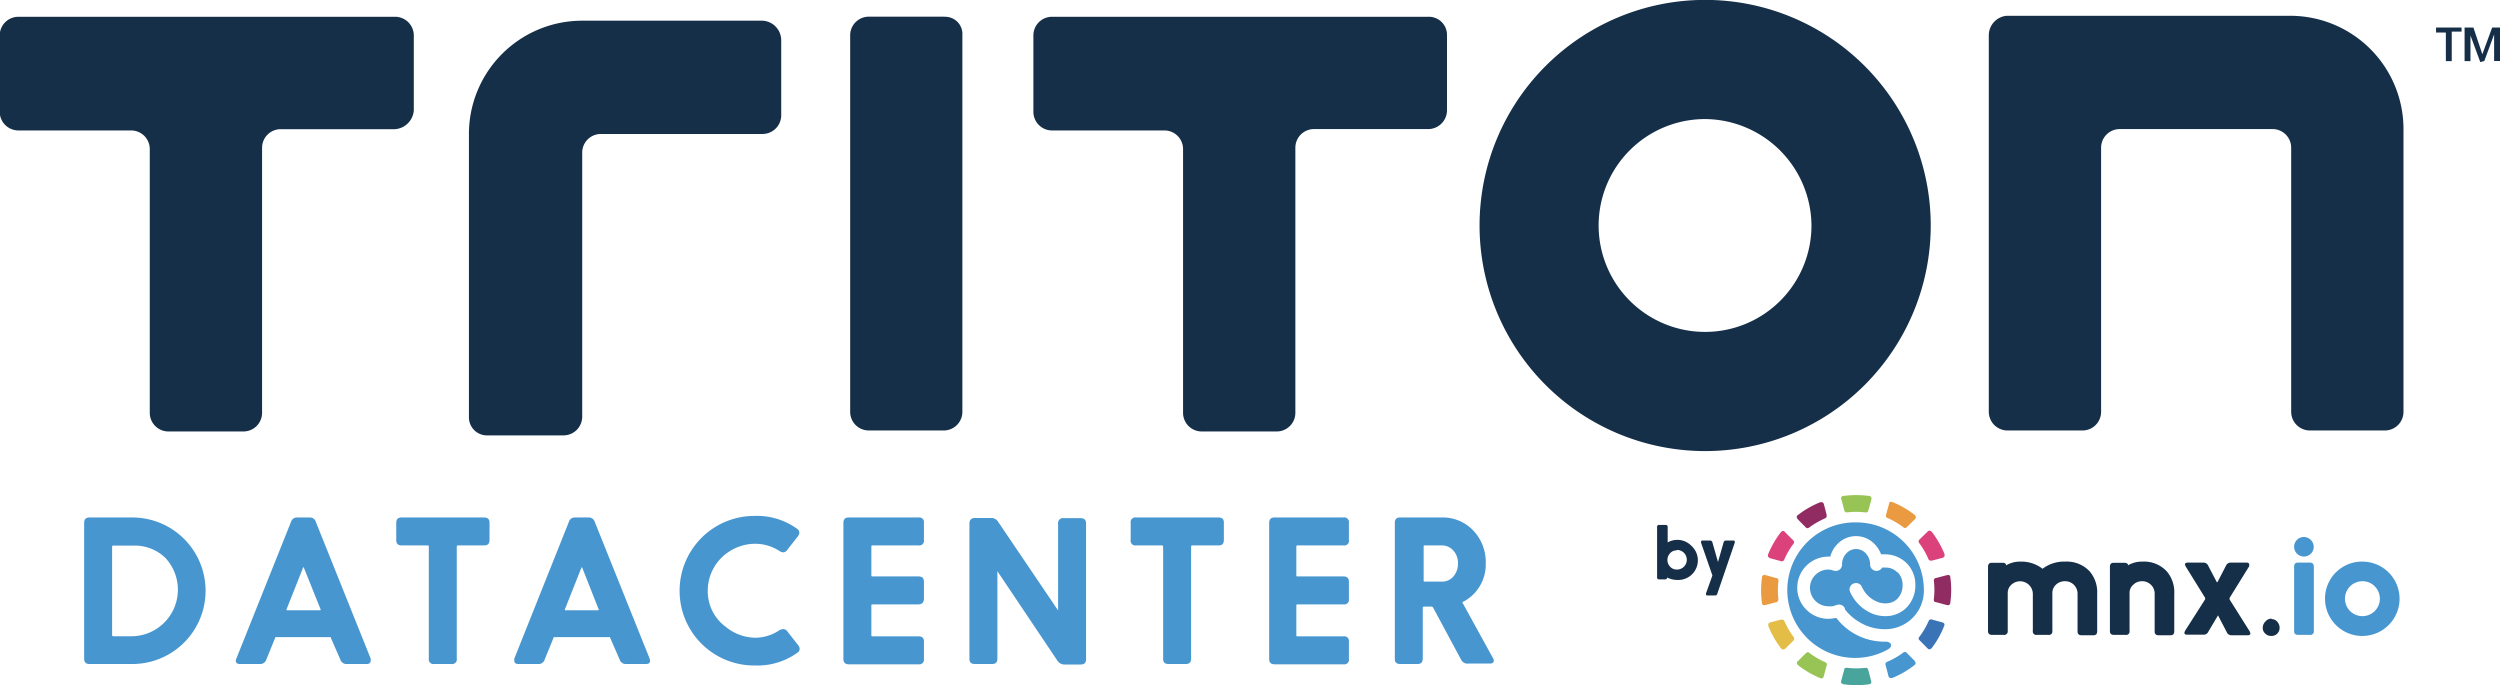 <svg id="Layer_1" data-name="Layer 1" xmlns="http://www.w3.org/2000/svg" viewBox="0 0 254.89 69.85"><defs><style>.cls-1{fill:#162f48;}.cls-2,.cls-8{fill:#4796d0;}.cls-3{fill:#98c455;}.cls-10,.cls-3,.cls-4,.cls-5,.cls-6,.cls-7,.cls-8,.cls-9{fill-rule:evenodd;}.cls-4{fill:#ea9a40;}.cls-5{fill:#db427b;}.cls-6{fill:#912c62;}.cls-7{fill:#3a74b6;}.cls-9{fill:#49a49c;}.cls-10{fill:#e4bd46;}</style></defs><path class="cls-1" d="M226.28,89.6a3.59,3.59,0,0,1,2.29-.73,3.2,3.2,0,0,1,2.52,1,3.28,3.28,0,0,1,.76,2.29v3.81c0,.28-.13.42-.42.41h-1.16c-.29,0-.43-.13-.42-.41V92.15a1.3,1.3,0,0,0-.37-.91,1.25,1.25,0,0,0-.92-.37,1.29,1.29,0,0,0-.94.38,1.13,1.13,0,0,0-.34.81v3.87a.35.35,0,0,1-.41.41H225.7a.35.35,0,0,1-.41-.41V92.15a1.3,1.3,0,0,0-2.17-.94,1.12,1.12,0,0,0-.39.85v3.87a.36.36,0,0,1-.42.41h-1.16c-.29,0-.44-.13-.43-.41V89.4c0-.29.14-.42.43-.41h1.09c.2,0,.31.08.32.26a2.82,2.82,0,0,1,1.47-.38A3.51,3.51,0,0,1,226.28,89.6Zm8.69-.34a2.84,2.84,0,0,1,1.5-.39,3.15,3.15,0,0,1,2.48,1,3.28,3.28,0,0,1,.76,2.29v3.81c0,.28-.13.42-.42.41h-1.16c-.29,0-.43-.13-.42-.41V92.15a1.23,1.23,0,0,0-.37-.91,1.25,1.25,0,0,0-.91-.37,1.21,1.21,0,0,0-.88.34,1.09,1.09,0,0,0-.4.85v3.87a.35.35,0,0,1-.41.41h-1.17c-.29,0-.43-.13-.42-.41V89.4c0-.29.13-.42.42-.41h1.06C234.85,89,235,89.07,235,89.26Zm10.38,3.47L247.41,96l.06.17q0,.21-.27.21h-1.62a.52.52,0,0,1-.52-.32l-.89-1.71,0,0,0,0L243.19,96a.52.52,0,0,1-.52.32H241c-.17,0-.26-.07-.26-.21l.06-.17,2.06-3.23,0-.07,0-.07-2-3.23-.06-.16c0-.14.09-.21.28-.21h1.57a.52.52,0,0,1,.52.32l.88,1.68,0,0,.06,0,.87-1.68a.53.53,0,0,1,.53-.32h1.57c.18,0,.27.07.27.22l0,.15-2,3.23,0,.07Zm4.27,2a.76.76,0,0,1,.65.35.88.88,0,0,1,.18.54.82.82,0,0,1-.84.83.83.83,0,0,1-.64-.26.75.75,0,0,1-.24-.57.89.89,0,0,1,.27-.64A.84.84,0,0,1,249.62,94.68Z" transform="translate(-18.03 -31.61)"/><path class="cls-2" d="M251.93,95.93V89.39c0-.29.13-.43.43-.42h1.16q.42,0,.42.42v6.54a.36.36,0,0,1-.42.41h-1.16C252.06,96.35,251.92,96.21,251.93,95.93Zm1-9.57a1,1,0,0,1,.7.3,1,1,0,0,1,.3.71,1,1,0,1,1-1.72-.71A1,1,0,0,1,253,86.36Zm6,2.51a3.79,3.79,0,0,1,3.75,3.78,3.8,3.8,0,1,1-7.6,0A3.77,3.77,0,0,1,259,88.87Zm-.05,2a1.78,1.78,0,1,0,1.27.52A1.71,1.71,0,0,0,258.9,90.87Z" transform="translate(-18.03 -31.61)"/><path class="cls-3" d="M206,82.17a10,10,0,0,1,2.56,0c.21,0,.32.16.27.36-.1.37-.2.74-.31,1.11-.05.19-.13.24-.34.21a8,8,0,0,0-1.83,0,.26.26,0,0,1-.29-.22c-.09-.37-.19-.74-.29-1.11C205.7,82.32,205.75,82.2,206,82.17Z" transform="translate(-18.03 -31.61)"/><path class="cls-4" d="M211,82.81a9.38,9.38,0,0,1,2.22,1.28c.16.15.2.3.06.44l-.82.81c-.14.14-.24.14-.41,0a8,8,0,0,0-1.58-.92.25.25,0,0,1-.14-.34l.3-1.1C210.64,82.79,210.74,82.72,211,82.81Z" transform="translate(-18.03 -31.61)"/><path class="cls-5" d="M215,85.85a9.8,9.8,0,0,1,1.27,2.21c.07.22,0,.36-.17.42l-1.11.29c-.19,0-.28,0-.36-.19a7.8,7.8,0,0,0-.91-1.58.27.27,0,0,1,0-.37l.82-.8C214.68,85.68,214.81,85.67,215,85.85Z" transform="translate(-18.03 -31.61)"/><path class="cls-6" d="M216.88,90.47a9.54,9.54,0,0,1,0,2.56c0,.22-.16.33-.36.27l-1.11-.3c-.18,0-.24-.14-.21-.34a8,8,0,0,0,0-1.83.25.25,0,0,1,.22-.29l1.11-.29C216.74,90.2,216.85,90.25,216.88,90.47Z" transform="translate(-18.03 -31.61)"/><path class="cls-7" d="M216.24,95.45A9.12,9.12,0,0,1,215,97.66c-.15.17-.3.21-.44.06l-.81-.82c-.14-.13-.14-.23,0-.4a8,8,0,0,0,.92-1.58.25.25,0,0,1,.34-.14l1.1.3C216.26,95.14,216.33,95.24,216.24,95.45Z" transform="translate(-18.03 -31.61)"/><path class="cls-8" d="M213.2,99.44a9.63,9.63,0,0,1-2.21,1.28c-.22.06-.36,0-.42-.17-.09-.38-.19-.75-.29-1.12-.05-.18,0-.27.19-.36a7.67,7.67,0,0,0,1.59-.91.25.25,0,0,1,.36,0l.8.81C213.37,99.18,213.38,99.3,213.2,99.44Z" transform="translate(-18.03 -31.61)"/><path class="cls-9" d="M208.58,101.38a9.53,9.53,0,0,1-2.56,0c-.22-.05-.33-.15-.27-.35l.3-1.11c0-.19.14-.24.34-.22a8,8,0,0,0,1.83,0,.25.25,0,0,1,.29.22c.1.37.2.74.29,1.11C208.86,101.23,208.8,101.35,208.58,101.38Z" transform="translate(-18.03 -31.61)"/><path class="cls-3" d="M203.6,100.74a9.46,9.46,0,0,1-2.21-1.28c-.17-.15-.21-.3-.06-.44l.82-.81a.25.25,0,0,1,.4,0,8.26,8.26,0,0,0,1.58.92.24.24,0,0,1,.14.33l-.3,1.11C203.92,100.75,203.81,100.83,203.6,100.74Z" transform="translate(-18.03 -31.61)"/><path class="cls-10" d="M199.61,97.7a9.3,9.3,0,0,1-1.27-2.22c-.07-.21,0-.36.17-.41l1.11-.29c.19,0,.27,0,.36.19a8.08,8.08,0,0,0,.91,1.58.25.25,0,0,1,0,.36l-.81.81C199.88,97.87,199.75,97.88,199.61,97.7Z" transform="translate(-18.03 -31.61)"/><path class="cls-4" d="M197.67,93.07a9.46,9.46,0,0,1,0-2.55c0-.22.15-.33.35-.28l1.11.31c.19,0,.24.13.22.34a8,8,0,0,0,0,1.83c0,.17-.09.25-.23.29L198,93.3C197.82,93.35,197.7,93.3,197.67,93.07Z" transform="translate(-18.03 -31.61)"/><path class="cls-5" d="M198.31,88.1a9.73,9.73,0,0,1,1.28-2.22c.16-.16.3-.2.45,0l.81.81c.13.14.14.24,0,.41a7.47,7.47,0,0,0-.91,1.58.26.26,0,0,1-.34.14l-1.11-.3C198.3,88.41,198.22,88.31,198.31,88.1Z" transform="translate(-18.03 -31.61)"/><path class="cls-6" d="M201.35,84.11a9.69,9.69,0,0,1,2.22-1.28c.21-.06.36,0,.41.17.1.37.2.74.29,1.12,0,.18,0,.27-.19.35a8.62,8.62,0,0,0-1.58.91.24.24,0,0,1-.36,0l-.81-.82C201.18,84.37,201.17,84.24,201.35,84.11Z" transform="translate(-18.03 -31.61)"/><path class="cls-8" d="M207.28,84.87a6.91,6.91,0,1,0,3.15,13c.71-.37.4-.85-.17-.84a6.17,6.17,0,0,1-5-2.41l-.11,0a3.36,3.36,0,0,1-.71.08,3.13,3.13,0,0,1-2.24-.93h0a3.12,3.12,0,0,1-.93-2.24,3.17,3.17,0,0,1,3.17-3.17h.2a2.81,2.81,0,0,1,.68-1.23,2.62,2.62,0,0,1,3.88,0,3,3,0,0,1,.62,1,3.13,3.13,0,0,1,.43,0,3.09,3.09,0,0,1,2.17.9h0a3.05,3.05,0,0,1,.89,2.16,3.21,3.21,0,0,1-.94,2.41,3,3,0,0,1-1.53.78,3.59,3.59,0,0,1-1.74-.14,4.25,4.25,0,0,1-2.43-2.26.63.63,0,0,1,.31-.86.65.65,0,0,1,.87.3,2.93,2.93,0,0,0,1.67,1.58,2.17,2.17,0,0,0,1.09.1,1.68,1.68,0,0,0,.86-.43,2,2,0,0,0,.54-1.48,1.79,1.79,0,0,0-.51-1.24l-.05,0a1.59,1.59,0,0,0-1.2-.47,1.69,1.69,0,0,0-.33,0h0a.65.65,0,0,1-1.22-.31,1.66,1.66,0,0,0-.43-1.13,1.35,1.35,0,0,0-1-.45,1.32,1.32,0,0,0-1,.45,1.59,1.59,0,0,0-.43,1.07v.09a.65.65,0,0,1-.66.62c-.22,0-.4-.14-.74-.14a1.86,1.86,0,0,0-1.29.52,1.81,1.81,0,0,0-.58,1.35,1.85,1.85,0,0,0,.55,1.32h0a1.83,1.83,0,0,0,1.32.55,1.86,1.86,0,0,0,.42,0,2,2,0,0,0,.35-.11l.05,0a.65.65,0,0,1,.86.31l0,.1A5,5,0,0,0,207.55,95a4.92,4.92,0,0,0,2.7.76,3.93,3.93,0,0,0,3.93-4A6.9,6.9,0,0,0,207.28,84.87Z" transform="translate(-18.03 -31.61)"/><path class="cls-1" d="M188,90.49h0c0,.14-.08.2-.23.19h-.57a.19.19,0,0,1-.22-.22V85.35a.19.19,0,0,1,.22-.22h.63a.2.2,0,0,1,.23.22v1.56a2,2,0,0,1,2.42.35,2,2,0,0,1-1.44,3.48A2.37,2.37,0,0,1,188,90.49Zm1-2.77a.9.9,0,0,0-.68.28,1,1,0,0,0,0,1.4.9.9,0,0,0,.69.28,1,1,0,1,0,0-2Z" transform="translate(-18.03 -31.61)"/><path class="cls-1" d="M192.62,90.28l-1.16-3.34a.31.31,0,0,1,0-.08c0-.1.06-.14.18-.14h.73a.24.24,0,0,1,.25.19l.57,2s0,0,0,0,0,0,0,0l.57-2a.24.24,0,0,1,.25-.19h.71c.12,0,.18,0,.18.14a.25.25,0,0,1,0,.08l-1.78,5.2a.22.22,0,0,1-.25.18h-.72c-.12,0-.18,0-.18-.13a.51.51,0,0,1,0-.09Z" transform="translate(-18.03 -31.61)"/><path class="cls-1" d="M97.68,35.73v7.63a1.91,1.91,0,0,1-1.91,1.91H79.3a1.9,1.9,0,0,0-1.91,1.91V74.09A1.91,1.91,0,0,1,75.48,76H67.75a1.84,1.84,0,0,1-1.91-1.91V45.27A11.55,11.55,0,0,1,77.39,33.72H95.77a2,2,0,0,1,1.91,2m16.67-2.41h-7.74a1.9,1.9,0,0,0-1.9,1.91V73.59a1.9,1.9,0,0,0,1.9,1.91h7.64a1.9,1.9,0,0,0,1.9-1.91V35.23a1.76,1.76,0,0,0-1.8-1.91m49.31,0H125.29a1.9,1.9,0,0,0-1.9,1.91V43a1.9,1.9,0,0,0,1.9,1.91h11.45a1.9,1.9,0,0,1,1.91,1.91V73.69a1.9,1.9,0,0,0,1.91,1.91h7.63a1.9,1.9,0,0,0,1.91-1.91v-27A1.9,1.9,0,0,1,152,44.77h11.65a1.92,1.92,0,0,0,1.91-1.91V35.23a1.85,1.85,0,0,0-1.91-1.91m-105.35,0H19.94A1.91,1.91,0,0,0,18,35.23V43a1.91,1.91,0,0,0,1.91,1.91H31.39a1.9,1.9,0,0,1,1.91,1.91V73.69a1.9,1.9,0,0,0,1.91,1.91h7.63a1.9,1.9,0,0,0,1.91-1.91v-27a1.9,1.9,0,0,1,1.91-1.91H58.31a2.07,2.07,0,0,0,1.91-1.91V35.23a1.91,1.91,0,0,0-1.91-1.91M220.8,35.23V73.59a1.91,1.91,0,0,0,1.91,1.91h7.63a1.9,1.9,0,0,0,1.91-1.91V46.68a1.9,1.9,0,0,1,1.91-1.91h15.57a1.9,1.9,0,0,1,1.9,1.91V73.59a1.91,1.91,0,0,0,1.91,1.91h7.63a1.9,1.9,0,0,0,1.91-1.91V44.77a11.55,11.55,0,0,0-11.55-11.55H222.61a2,2,0,0,0-1.81,2m-28.92,8.53a10.85,10.85,0,1,0,10.84,10.85,10.93,10.93,0,0,0-10.84-10.85m0-12.15a23,23,0,1,1-23,23,23,23,0,0,1,23-23M268,34.83h1v-.41H266.4v.51h1v2.91h.6Zm3.32,3,1-2.71v2.71h.6V34.42h-.8l-1,2.72-.91-2.72h-.9v3.42h.6V35.23l1,2.71Z" transform="translate(-18.03 -31.61)"/><path class="cls-2" d="M26.61,98.75V84.93c0-.38.18-.57.57-.56h4.34a7.47,7.47,0,1,1,0,14.94H27.18C26.79,99.32,26.6,99.13,26.61,98.75Zm2.85-11.4v9a.12.12,0,0,0,.13.13h1.93a4.75,4.75,0,0,0,3.36-8,4.46,4.46,0,0,0-3.25-1.24h-2A.12.12,0,0,0,29.46,87.35Z" transform="translate(-18.03 -31.61)"/><path class="cls-2" d="M46.11,96.58l-.93,2.28a.65.65,0,0,1-.68.45h-2c-.28,0-.43-.11-.43-.33a.65.65,0,0,1,.06-.23L47.7,84.82a.63.63,0,0,1,.66-.45h1.21a.62.62,0,0,1,.66.45l5.59,13.93a.53.53,0,0,1,0,.23q0,.33-.42.33h-2a.65.65,0,0,1-.67-.45l-1-2.29a.09.09,0,0,0-.09,0H46.2A.1.1,0,0,0,46.11,96.58Zm2.83-7.12-1.71,4.31a.08.08,0,0,0,0,0s0,.06.08.06h3.33q.09,0,.09-.06a.1.1,0,0,0,0,0L49,89.46s0,0,0,0S48.94,89.44,48.94,89.46Z" transform="translate(-18.03 -31.61)"/><path class="cls-2" d="M64.6,87.35v11.4a.48.48,0,0,1-.56.56H62.31a.48.48,0,0,1-.56-.56V87.35c0-.09,0-.13-.13-.13H59c-.39,0-.58-.18-.57-.56V84.93c0-.38.18-.57.57-.56h8.37c.39,0,.58.18.57.56v1.73c0,.38-.18.57-.57.56H64.73C64.64,87.22,64.6,87.26,64.6,87.35Z" transform="translate(-18.03 -31.61)"/><path class="cls-2" d="M74.49,96.58l-.93,2.28a.64.64,0,0,1-.67.45h-2q-.42,0-.42-.33a.6.6,0,0,1,0-.23l5.56-13.93a.62.62,0,0,1,.66-.45H78a.64.64,0,0,1,.67.45l5.59,13.93a.74.74,0,0,1,.05.23c0,.22-.15.33-.43.33h-2a.65.65,0,0,1-.67-.45l-1-2.29a.09.09,0,0,0-.09,0H74.58A.1.1,0,0,0,74.49,96.58Zm2.83-7.12-1.71,4.31a.08.08,0,0,0,0,0s0,.06.08.06H79s.08,0,.08-.06a.1.1,0,0,0,0,0l-1.7-4.31s0,0,0,0S77.33,89.44,77.32,89.46Z" transform="translate(-18.03 -31.61)"/><path class="cls-2" d="M98.32,96l1.08,1.38a.67.67,0,0,1,.16.37.45.45,0,0,1-.19.38A7,7,0,0,1,95,99.46a7.6,7.6,0,0,1-7.68-7.62A7.63,7.63,0,0,1,95,84.21a7,7,0,0,1,4.28,1.3.51.51,0,0,1,.25.43.67.67,0,0,1-.16.36l-1.07,1.37a.55.55,0,0,1-.42.26,1.06,1.06,0,0,1-.46-.19A4.52,4.52,0,0,0,95,87.05a4.88,4.88,0,0,0-2.54.74,4.75,4.75,0,0,0-2.27,4A4.49,4.49,0,0,0,92,95.5a4.85,4.85,0,0,0,3,1.13,4.42,4.42,0,0,0,2.38-.69,1.06,1.06,0,0,1,.46-.19A.55.55,0,0,1,98.32,96Z" transform="translate(-18.03 -31.61)"/><path class="cls-2" d="M111.64,93.23H107c-.09,0-.13,0-.13.13v3c0,.09,0,.13.13.13h4.67c.39,0,.57.17.56.56v1.73a.48.48,0,0,1-.56.56h-7.08c-.39,0-.58-.18-.57-.56V84.93c0-.38.18-.57.57-.56h7.08a.48.48,0,0,1,.56.56v1.73a.48.48,0,0,1-.56.56H107c-.09,0-.13,0-.13.13v2.91c0,.08,0,.12.13.12h4.67c.39,0,.57.18.56.58v1.71C112.21,93.06,112,93.24,111.64,93.23Z" transform="translate(-18.03 -31.61)"/><path class="cls-2" d="M119.72,89.85v8.9c0,.38-.18.57-.57.56h-1.72c-.39,0-.58-.18-.56-.56V85c0-.37.17-.57.56-.58h1.63a.81.81,0,0,1,.76.43l6.09,9V85a.5.5,0,0,1,.58-.56h1.7c.39,0,.58.18.57.56v13.8c0,.38-.18.57-.57.56h-1.57a.87.87,0,0,1-.8-.42Z" transform="translate(-18.03 -31.61)"/><path class="cls-2" d="M139.47,87.35v11.4c0,.38-.18.57-.57.56h-1.72c-.39,0-.58-.18-.56-.56V87.35a.12.12,0,0,0-.13-.13h-2.62a.48.48,0,0,1-.56-.56V84.93a.48.48,0,0,1,.56-.56h8.38c.39,0,.58.18.56.56v1.73c0,.38-.17.57-.56.56h-2.66C139.51,87.22,139.47,87.26,139.47,87.35Z" transform="translate(-18.03 -31.61)"/><path class="cls-2" d="M155,93.23h-4.67c-.09,0-.13,0-.13.13v3c0,.09,0,.13.13.13H155a.48.48,0,0,1,.56.56v1.73a.48.48,0,0,1-.56.56H148c-.39,0-.58-.18-.57-.56V84.93c0-.38.18-.57.57-.56H155a.48.48,0,0,1,.56.56v1.73a.48.48,0,0,1-.56.56h-4.67c-.09,0-.13,0-.13.13v2.91c0,.08,0,.12.13.12H155c.38,0,.57.18.56.58v1.71A.48.48,0,0,1,155,93.23Z" transform="translate(-18.03 -31.61)"/><path class="cls-2" d="M167,98.87l-2.85-5.3a.21.21,0,0,0-.19-.11h-.75a.11.11,0,0,0-.12.12v5.17c0,.38-.18.57-.57.56h-1.72c-.39,0-.58-.18-.56-.56V84.93c0-.38.17-.57.56-.56H165a4.28,4.28,0,0,1,3.16,1.25,4.66,4.66,0,0,1,1.35,3.46,4.26,4.26,0,0,1-1.34,3.2,3.92,3.92,0,0,1-.94.67c-.06,0-.1.06-.1.09a.09.09,0,0,0,0,0l3.13,5.69a.46.46,0,0,1,.07.23c0,.2-.12.3-.38.3h-2.16A.73.73,0,0,1,167,98.87ZM165,87.22h-1.7c-.08,0-.12,0-.12.13v3.43c0,.08,0,.13.12.13H165a1.52,1.52,0,0,0,1.32-.66,2,2,0,0,0,.36-1.19,1.87,1.87,0,0,0-.53-1.38A1.54,1.54,0,0,0,165,87.22Z" transform="translate(-18.03 -31.61)"/></svg>